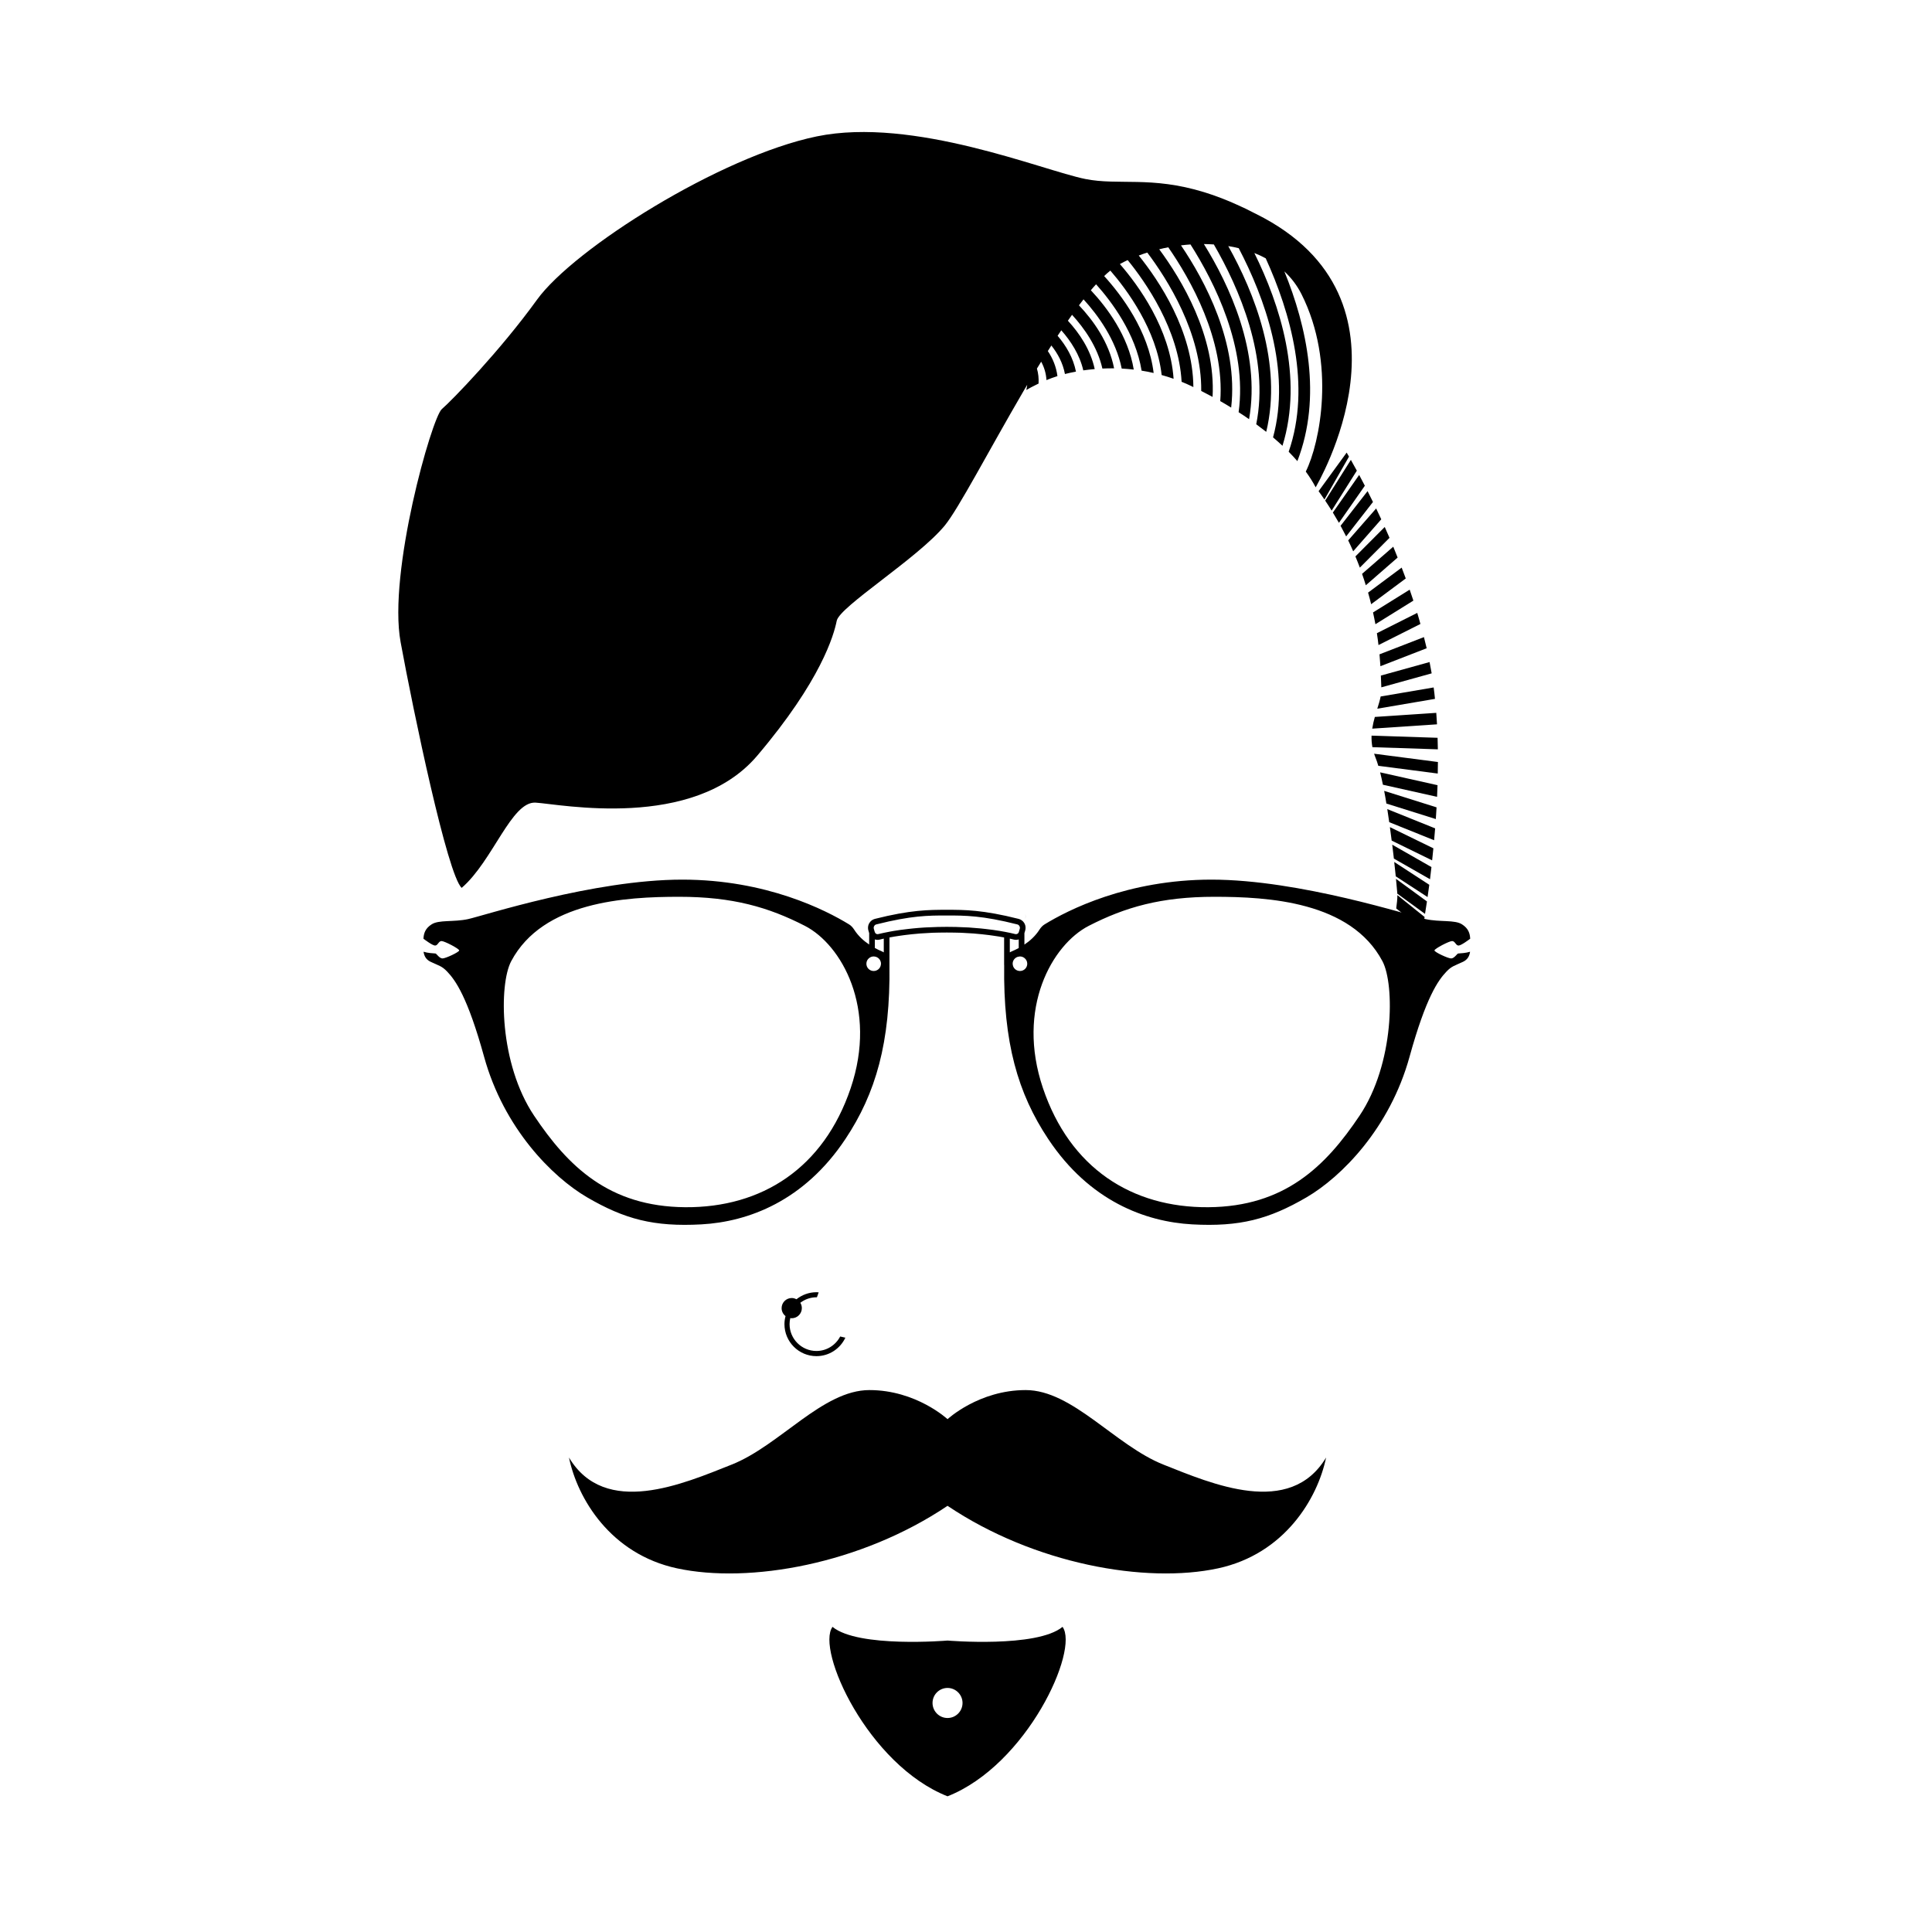 <?xml version="1.0" encoding="utf-8"?>
<!-- Generator: Adobe Illustrator 24.3.0, SVG Export Plug-In . SVG Version: 6.00 Build 0)  -->
<svg version="1.1" id="Layer_1" xmlns="http://www.w3.org/2000/svg" xmlns:xlink="http://www.w3.org/1999/xlink" x="0px" y="0px"
	 viewBox="0 0 340 340" style="enable-background:new 0 0 340 340;" xml:space="preserve">
<style type="text/css">
	.st0{clip-path:url(#SVGID_2_);}
</style>
<g>
	<defs>
		<circle id="SVGID_1_" cx="170" cy="170" r="170"/>
	</defs>
	<clipPath id="SVGID_2_">
		<use xlink:href="#SVGID_1_"  style="overflow:visible;"/>
	</clipPath>
	<path class="st0" d="M204.75,257.75c-8.5-3.38-16-13.12-24.25-13.12s-13.75,5.12-13.75,5.12s-5.5-5.12-13.75-5.12
		s-15.75,9.75-24.25,13.12s-22.25,9.38-28.62-1.25c1.5,7.25,7.33,16.98,19,19.5c12.75,2.75,32.38-0.75,47.62-11
		c15.25,10.25,34.88,13.75,47.62,11c11.67-2.52,17.5-12.25,19-19.5C227,267.12,213.25,261.12,204.75,257.75z"/>
	<path class="st0" d="M186.99,286.3c-4.52,3.74-20.24,2.41-20.24,2.41s-15.72,1.33-20.24-2.41c-2.95,4.04,6.23,24.29,20.24,29.82
		C180.76,310.59,189.95,290.35,186.99,286.3z M166.75,302.34c-1.46,0-2.64-1.19-2.64-2.65c0-1.46,1.19-2.64,2.64-2.64
		s2.64,1.19,2.64,2.64C169.39,301.15,168.21,302.34,166.75,302.34z"/>
	<path class="st0" d="M147.86,235.2c-0.79,1.51-2.36,2.55-4.18,2.55c-2.61,0-4.73-2.12-4.73-4.73c0-0.37,0.05-0.72,0.13-1.06
		c0.08,0.01,0.17,0.03,0.25,0.03c0.98,0,1.78-0.8,1.78-1.78c0-0.35-0.1-0.67-0.27-0.94c0.79-0.6,1.77-0.97,2.84-0.97
		c0.03,0,0.06,0.01,0.08,0.01l0.31-0.88c-0.13-0.01-0.26-0.02-0.39-0.02c-1.33,0-2.55,0.47-3.52,1.24
		c-0.25-0.13-0.53-0.22-0.83-0.22c-0.98,0-1.78,0.8-1.78,1.78c0,0.57,0.27,1.08,0.69,1.4c-0.12,0.45-0.19,0.93-0.19,1.42
		c0,3.1,2.52,5.63,5.63,5.63c2.25,0,4.19-1.33,5.09-3.25L147.86,235.2z"/>
	<path class="st0" d="M221.05,37.65c-0.1-0.05-0.2-0.1-0.3-0.15c-1.05-0.55-2.07-1.04-3.05-1.47c-0.87-0.4-1.71-0.75-2.53-1.07
		c-1.14-0.45-2.22-0.82-3.26-1.14c-9.36-2.87-15.06-1.15-20.91-2.32c-7.5-1.5-30.25-11-47.25-7.5S101,43.75,94.5,52.75
		S79.5,70.5,77.75,72s-9.5,28.75-7.25,41s8.25,41,10.75,43.25c5.5-4.75,8.75-15.25,13-15s27.75,5,39-8.25s13.5-21.25,14-23.75
		s14.25-11,19-16.75c2.4-2.91,7.8-13.28,13.78-23.52l0,0l0,0c0.25-0.42,0.49-0.84,0.74-1.26c-0.03,0.3-0.09,0.6-0.16,0.91
		c0.48-0.28,1.24-0.69,2.16-1.13c0.05-0.92-0.04-1.8-0.29-2.64c0,0,0-0.01,0.01-0.01c0.25-0.41,0.49-0.81,0.74-1.2
		c0.52,0.96,0.86,2.04,0.93,3.24c0.61-0.25,1.26-0.49,1.93-0.7c-0.21-1.64-0.82-3.12-1.69-4.41c0.2-0.33,0.41-0.66,0.62-0.98
		c1.12,1.41,2.03,3.09,2.39,5.02c0.62-0.15,1.26-0.3,1.94-0.42c-0.49-2.47-1.75-4.58-3.23-6.31c0,0,0,0,0,0
		c0.22-0.32,0.43-0.64,0.65-0.96c1.67,1.89,3.23,4.28,3.87,7.05c0.65-0.09,1.32-0.17,2.01-0.23c-0.74-3.42-2.7-6.32-4.72-8.51
		c0,0,0,0,0,0c0.24-0.35,0.48-0.7,0.73-1.04c0,0,0,0,0,0c2.15,2.35,4.47,5.63,5.34,9.46c0.67-0.03,1.36-0.05,2.06-0.04
		c-0.9-4.61-3.68-8.45-6.18-11.09l0,0c0.26-0.36,0.53-0.71,0.8-1.05c2.52,2.76,5.7,7.1,6.72,12.18c0.69,0.04,1.4,0.1,2.12,0.18
		c-0.98-5.96-4.71-10.93-7.55-13.96c0,0,0,0,0,0c0.31-0.37,0.61-0.72,0.92-1.05c2.76,3.08,6.96,8.69,8.01,15.2
		c0.7,0.11,1.41,0.24,2.12,0.41c-0.91-7.43-5.66-13.71-8.71-17.06c0,0,0,0,0,0c0.37-0.36,0.74-0.68,1.09-0.96l0,0
		c2.91,3.36,8.13,10.38,9.03,18.38c0.7,0.19,1.4,0.41,2.1,0.66c-0.62-8.82-6.21-16.46-9.45-20.19l0,0c0.44-0.25,0.9-0.48,1.37-0.7
		c3.14,3.85,8.99,12.21,9.49,21.42c0.55,0.22,1.1,0.46,1.66,0.73c0.14,0.06,0.27,0.13,0.41,0.2c-0.08-9.89-6.09-18.78-9.61-23.15
		l0,0c0.49-0.19,1-0.37,1.5-0.52c3.49,4.63,9.61,14.21,9.49,24.35c0.67,0.34,1.33,0.69,2,1.05c0.58-10.74-5.54-20.78-9.39-25.98
		c0.52-0.13,1.05-0.25,1.59-0.35c0,0,0,0,0,0c3.85,5.55,9.96,16.22,9.15,27.07c0.65,0.37,1.29,0.75,1.92,1.14
		c1.31-11.38-4.67-22.41-8.83-28.55c0.56-0.07,1.12-0.12,1.67-0.16c4.17,6.56,10.05,18.14,8.47,29.52c0.63,0.4,1.24,0.81,1.84,1.23
		c2.09-11.82-3.53-23.7-7.95-30.82c0,0,0,0,0,0c0.59,0.01,1.17,0.03,1.75,0.07c4.4,7.6,9.83,19.93,7.46,31.64
		c0.6,0.44,1.19,0.89,1.76,1.34c2.91-12.06-2.14-24.57-6.68-32.69c0.62,0.09,1.23,0.22,1.84,0.37c4.5,8.61,9.26,21.45,6.04,33.29
		c0.57,0.48,1.12,0.98,1.66,1.48c3.72-12.03-0.47-24.87-4.95-33.92c0.69,0.27,1.36,0.58,2,0.93c4.33,9.49,8.06,22.43,4.04,34.04
		c0.54,0.54,1.04,1.09,1.53,1.65c4.38-11.33,1.66-23.7-2.29-33.39c1.2,1.12,2.22,2.44,3.01,4c6.11,12.12,3.26,26.22,0.76,31.23
		c0.66,0.91,1.25,1.83,1.74,2.77C231.5,85.75,251.37,52.72,221.05,37.65z"/>
	<g class="st0">
		<path d="M236.99,79.65l-4.94,6.79c0.36,0.49,0.7,0.98,1.03,1.47l4.32-7.55C237.14,79.9,236.99,79.65,236.99,79.65z"/>
		<path d="M237.73,80.93l-4.52,7.17c0.4,0.59,0.77,1.17,1.14,1.76l4.43-7.03C238.37,82.06,238.02,81.43,237.73,80.93z"/>
		<path d="M239.19,83.58l-4.63,6.62c0.37,0.6,0.73,1.21,1.07,1.81l4.56-6.53C239.84,84.8,239.5,84.16,239.19,83.58z"/>
		<path d="M240.67,86.43l-4.75,6.1c0.34,0.63,0.67,1.25,0.98,1.87l4.72-6.06C241.29,87.67,240.98,87.03,240.67,86.43z"/>
		<path d="M242.18,89.48l-4.92,5.62c0.31,0.64,0.6,1.28,0.88,1.92l4.94-5.63C242.77,90.73,242.47,90.1,242.18,89.48z"/>
		<path d="M243.69,92.74l-5.16,5.18c0.28,0.66,0.53,1.32,0.78,1.97l5.22-5.24C244.24,93.99,243.96,93.36,243.69,92.74z"/>
		<path d="M245.19,96.21l-5.49,4.78c0.24,0.68,0.46,1.35,0.66,2.01l5.6-4.88C245.71,97.47,245.45,96.83,245.19,96.21z"/>
		<path d="M246.67,99.89l-5.91,4.4c0.2,0.69,0.38,1.38,0.54,2.04l6.09-4.53C247.15,101.16,246.91,100.52,246.67,99.89z"/>
		<path d="M248.08,103.77l-6.45,4.01c0.16,0.71,0.29,1.4,0.42,2.07l6.68-4.15C248.52,105.05,248.3,104.41,248.08,103.77z"/>
		<path d="M249.41,107.86l-7.1,3.57c0.11,0.73,0.21,1.42,0.28,2.09l7.38-3.71C249.79,109.15,249.61,108.5,249.41,107.86z"/>
		<path d="M250.59,112.12l-7.82,3.03c0.07,0.75,0.12,1.45,0.16,2.09l8.14-3.16C250.91,113.42,250.76,112.77,250.59,112.12z"/>
		<path d="M251.58,116.51l-8.57,2.38c0.03,0.9,0.05,1.6,0.08,2.07l8.86-2.46C251.83,117.84,251.71,117.17,251.58,116.51z"/>
		<path d="M252.3,120.98l-9.33,1.59c-0.13,0.68-0.35,1.39-0.59,2.15l10.15-1.73C252.47,122.32,252.39,121.65,252.3,120.98z"/>
		<path d="M252.76,125.45l-10.81,0.72c-0.19,0.66-0.35,1.34-0.46,2.06l11.4-0.76C252.85,126.8,252.81,126.13,252.76,125.45z"/>
		<path d="M252.99,129.84l-11.62-0.38c-0.02,0.65,0.02,1.33,0.15,2.03l11.52,0.38C253.03,131.2,253.01,130.52,252.99,129.84z"/>
		<path d="M253.05,134.1l-11.23-1.46c0.08,0.23,0.15,0.46,0.25,0.7c0.17,0.41,0.33,0.89,0.49,1.43l10.46,1.36
			C253.04,135.46,253.05,134.78,253.05,134.1z"/>
		<path d="M252.98,138.18l-10.1-2.26c0.17,0.67,0.33,1.4,0.49,2.18l9.53,2.13C252.93,139.56,252.96,138.87,252.98,138.18z"/>
		<path d="M252.81,142.08l-9.22-2.9c0.14,0.72,0.27,1.47,0.39,2.23l8.7,2.73C252.73,143.47,252.77,142.78,252.81,142.08z"/>
		<path d="M252.56,145.78l-8.42-3.39c0.12,0.76,0.23,1.53,0.34,2.3l7.9,3.18C252.45,147.19,252.5,146.49,252.56,145.78z"/>
		<path d="M252.25,149.29l-7.65-3.73c0.11,0.8,0.21,1.59,0.31,2.37l7.12,3.48C252.11,150.71,252.18,150.01,252.25,149.29z"/>
		<path d="M251.91,152.59l-6.9-3.94c0.1,0.85,0.2,1.67,0.29,2.45l6.36,3.63C251.74,154.05,251.82,153.33,251.91,152.59z"/>
		<path d="M251.53,155.71l-6.17-4.02c0.1,0.93,0.19,1.79,0.27,2.53l5.6,3.65C251.33,157.2,251.43,156.48,251.53,155.71z"/>
		<path d="M251.12,158.64l-5.45-3.98c0.13,1.3,0.21,2.21,0.23,2.51c0,0.03,0,0.07,0,0.1l4.88,3.56
			C250.89,160.19,251,159.46,251.12,158.64z"/>
		<path d="M245.92,157.53c0,0.66-0.1,1.54-0.21,2.34l4.62,3.72c0.05-0.27,0.19-1.03,0.38-2.21L245.92,157.53z"/>
	</g>
	<g class="st0">
		<path d="M180.43,160.86c0.07,0.29,0.07,0.6-0.01,0.88C180.51,161.46,180.51,161.15,180.43,160.86z"/>
	</g>
	<g class="st0">
		<path d="M152.81,162.86c-0.08,0.29-0.08,0.6,0.01,0.88C152.74,163.46,152.74,163.15,152.81,162.86z"/>
		<path d="M255.38,168.67c-0.56,0-2.94-1.12-2.94-1.41c0-0.3,2.58-1.65,3.11-1.65c0.53,0,0.65,0.82,1.15,0.79
			c0.47-0.02,1.86-1.07,2.03-1.2c-0.05-0.98-0.34-1.83-1.44-2.53c-1.28-0.83-3.84-0.37-6.4-0.92c-2.57-0.55-22.15-6.95-37.7-6.95
			c-14.8,0-25.29,5.38-29.35,7.87c-0.38,0.23-0.67,0.56-0.91,0.93c-0.71,1.12-1.69,1.99-2.65,2.63v-2.01l0.14-0.48
			c0.08-0.28,0.08-0.59,0.01-0.88c-0.04-0.13-0.09-0.26-0.16-0.39c-0.22-0.38-0.58-0.65-1-0.76c-6.3-1.59-9.49-1.6-12.57-1.6h-0.08
			c-3.16,0-6.36,0.01-12.66,1.6c-0.42,0.11-0.77,0.38-0.99,0.76c-0.07,0.13-0.13,0.26-0.16,0.39c-0.07,0.29-0.07,0.6,0.01,0.88
			l0.14,0.48v2c-0.96-0.64-1.93-1.5-2.64-2.62c-0.24-0.37-0.53-0.7-0.91-0.93c-4.06-2.49-14.55-7.87-29.35-7.87
			c-15.55,0-35.13,6.4-37.7,6.95c-2.56,0.55-5.12,0.09-6.4,0.92c-1.1,0.7-1.39,1.55-1.44,2.53c0.17,0.13,1.56,1.18,2.03,1.2
			c0.5,0.03,0.62-0.79,1.15-0.79c0.53,0,3.11,1.35,3.11,1.65c0,0.29-2.38,1.41-2.94,1.41c-0.55,0-1.06-0.86-1.23-0.87
			c-0.44-0.03-1.4-0.08-2.1-0.31c0.1,0.71,0.4,1.37,1.24,1.77c1.55,0.73,1.97,0.74,2.92,1.73c1.44,1.51,3.58,4.44,6.5,15.01
			c3.46,12.54,11.97,21.12,18.12,24.71c6.59,3.84,11.73,5.22,20.13,4.76c8.24-0.46,18.06-4.1,25.32-15.01
			c5.36-8.05,7.94-17,7.76-30.63v-4.85c0.27-0.05,0.57-0.11,0.88-0.16c0.31-0.05,0.64-0.1,0.99-0.15c0.03-0.01,0.05-0.01,0.07-0.01
			c0.23-0.04,0.47-0.07,0.72-0.1c0.25-0.03,0.51-0.06,0.77-0.09c0.17-0.02,0.34-0.04,0.52-0.06c0.28-0.03,0.58-0.06,0.88-0.08
			c0.17-0.02,0.34-0.03,0.52-0.05c0.27-0.02,0.56-0.04,0.85-0.05c0.45-0.03,0.91-0.06,1.39-0.08c0.79-0.02,1.62-0.04,2.5-0.04
			s1.71,0.02,2.5,0.04c0.48,0.02,0.94,0.05,1.39,0.08c0.29,0.02,0.58,0.03,0.85,0.05c0.18,0.02,0.35,0.03,0.52,0.05
			c0.31,0.02,0.6,0.05,0.88,0.08c0.18,0.02,0.35,0.04,0.52,0.06c0.27,0.03,0.52,0.06,0.77,0.09c0.25,0.03,0.49,0.06,0.72,0.1
			c0.03,0,0.05,0,0.07,0.01c0.35,0.05,0.68,0.1,0.99,0.15c0.31,0.05,0.61,0.11,0.88,0.16v4.85h0.01
			c-0.18,13.63,2.4,22.58,7.76,30.63c7.26,10.91,17.08,14.55,25.32,15.01c8.4,0.46,13.54-0.92,20.13-4.76
			c6.15-3.59,14.66-12.17,18.12-24.71c2.92-10.57,5.06-13.5,6.5-15.01c0.95-0.99,1.37-1,2.92-1.73c0.84-0.4,1.14-1.06,1.24-1.77
			c-0.7,0.23-1.66,0.28-2.1,0.31C256.44,167.81,255.93,168.67,255.38,168.67z M149.71,191.49c-4.76,14.09-15.64,21.05-29.1,20.96
			c-13.45-0.1-20.65-7.2-26.62-16.11c-6.14-9.15-6.2-23.09-4.03-27.18c5.58-10.52,20.13-11.34,29.56-11.34
			c9.42,0,15.73,1.83,22.14,5.12C148.07,166.24,154.47,177.4,149.71,191.49z M155.01,169.83c-0.1,0.6-0.63,1.05-1.26,1.05
			c-0.71,0-1.28-0.57-1.28-1.28c0-0.41,0.19-0.78,0.49-1c0.22-0.18,0.49-0.28,0.79-0.28c0.07,0,0.14,0.01,0.21,0.02
			c0.33,0.05,0.63,0.23,0.82,0.49c0.16,0.21,0.26,0.48,0.26,0.77C155.04,169.68,155.03,169.76,155.01,169.83z M155.25,167.45
			c-0.38-0.16-0.82-0.36-1.29-0.62v-1.51c0.15,0.05,0.32,0.08,0.48,0.08c0.13,0,0.25-0.02,0.38-0.05c0.21-0.05,0.44-0.11,0.71-0.17
			v2.42C155.44,167.54,155.35,167.49,155.25,167.45z M176.71,163.96c-0.01,0-0.01,0-0.02,0c-0.23-0.05-0.47-0.09-0.72-0.13
			c-0.75-0.12-1.6-0.25-2.56-0.35c-0.27-0.03-0.54-0.06-0.83-0.09c-0.65-0.06-1.36-0.12-2.1-0.17c-0.71-0.04-1.46-0.07-2.24-0.09
			c-0.52-0.01-1.06-0.02-1.62-0.02s-1.1,0.01-1.62,0.02c-0.78,0.02-1.53,0.05-2.24,0.09c-0.74,0.05-1.44,0.1-2.1,0.17
			c-0.29,0.03-0.56,0.06-0.83,0.09c-0.96,0.1-1.81,0.23-2.56,0.35c-0.25,0.04-0.49,0.08-0.72,0.13c-0.81,0.15-1.47,0.3-1.98,0.42
			c-0.16,0.04-0.31,0.01-0.43-0.08c-0.05-0.03-0.09-0.08-0.12-0.13c-0.04-0.05-0.06-0.1-0.08-0.16l-0.16-0.55
			c-0.05-0.17-0.03-0.34,0.06-0.49c0.08-0.15,0.21-0.25,0.37-0.29c6.18-1.56,9.17-1.57,12.32-1.57h0.09c3.24,0,6.23,0.01,12.41,1.57
			c0.15,0.04,0.29,0.14,0.37,0.29c0.09,0.15,0.11,0.32,0.06,0.49l-0.11,0.37l-0.05,0.18c-0.02,0.06-0.04,0.11-0.08,0.16
			c-0.03,0.05-0.07,0.1-0.12,0.13c-0.12,0.08-0.28,0.12-0.44,0.08C178.16,164.25,177.51,164.11,176.71,163.96z M177.71,167.6v-2.42
			c0.26,0.06,0.5,0.12,0.71,0.17c0.29,0.07,0.59,0.06,0.86-0.03v1.52c-0.47,0.25-0.9,0.45-1.28,0.61
			C177.9,167.49,177.8,167.54,177.71,167.6z M179.5,170.88c-0.63,0-1.16-0.45-1.26-1.05c-0.02-0.07-0.03-0.15-0.03-0.23
			c0-0.29,0.1-0.56,0.26-0.77c0.19-0.25,0.48-0.44,0.81-0.48c0.07-0.02,0.14-0.03,0.22-0.03c0.29,0,0.56,0.1,0.78,0.27
			c0.3,0.23,0.5,0.59,0.5,1.01C180.78,170.31,180.21,170.88,179.5,170.88z M239.26,196.34c-5.97,8.91-13.17,16.01-26.62,16.11
			c-13.46,0.09-24.34-6.87-29.1-20.96c-4.76-14.09,1.64-25.25,8.05-28.55c6.41-3.29,12.72-5.12,22.14-5.12
			c9.43,0,23.98,0.82,29.56,11.34C245.46,173.25,245.4,187.19,239.26,196.34z"/>
	</g>
</g>
</svg>
